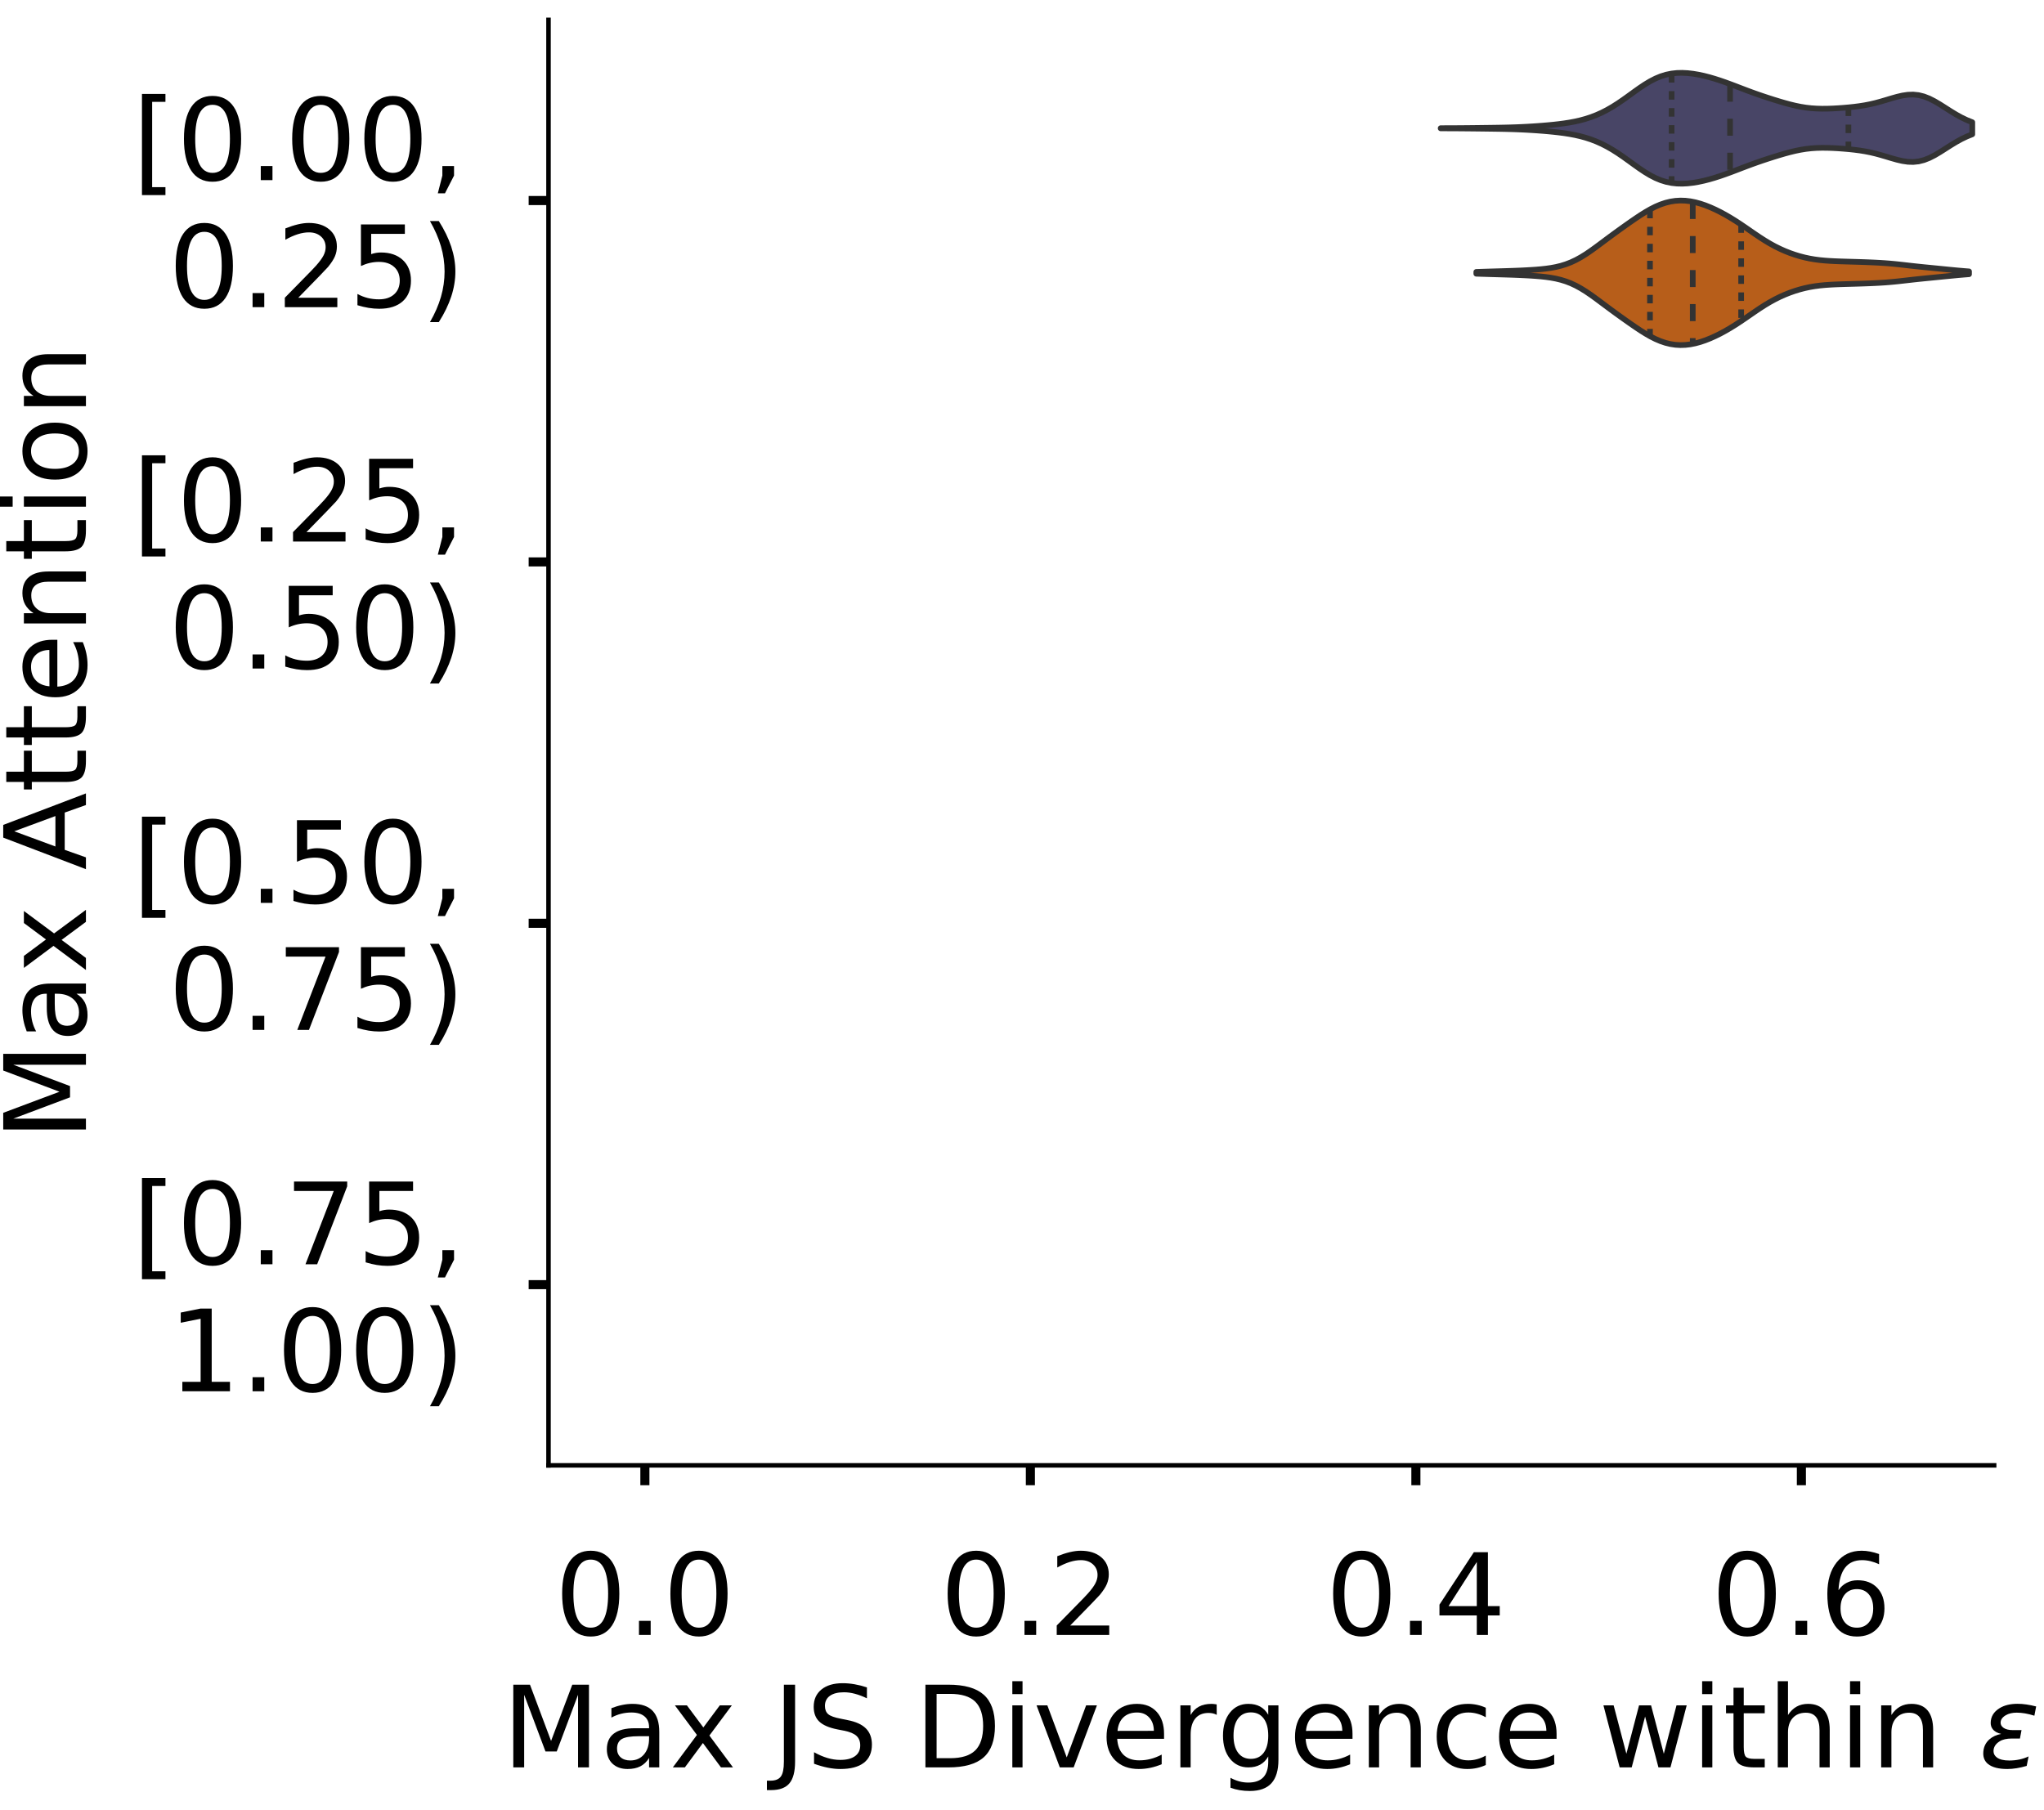 <?xml version="1.0" encoding="utf-8" standalone="no"?>
<!DOCTYPE svg PUBLIC "-//W3C//DTD SVG 1.1//EN"
  "http://www.w3.org/Graphics/SVG/1.1/DTD/svg11.dtd">
<!-- Created with matplotlib (https://matplotlib.org/) -->
<svg height="319.062pt" version="1.1" viewBox="0 0 360.352 319.062" width="360.352pt" xmlns="http://www.w3.org/2000/svg" xmlns:xlink="http://www.w3.org/1999/xlink">
 <defs>
  <style type="text/css">
*{stroke-linecap:butt;stroke-linejoin:round;}
  </style>
 </defs>
 <g id="figure_1">
  <g id="patch_1">
   <path d="M 0 319.062 
L 360.352 319.062 
L 360.352 0 
L 0 0 
z
" style="fill:#ffffff;"/>
  </g>
  <g id="axes_1">
   <g id="patch_2">
    <path d="M -269.522 258.362 
L -14.66 258.362 
L -14.66 3.5 
L -269.522 3.5 
z
" style="fill:#ffffff;"/>
   </g>
   <g id="patch_3">
    <path clip-path="url(#pbbe03e4d69)" d="M -257.937 258.362 
L -252.145 258.362 
L -252.145 258.362 
L -257.937 258.362 
z
" style="fill:#43406b;opacity:0.6;stroke:#000000;stroke-linejoin:miter;stroke-width:0.5;"/>
   </g>
   <g id="patch_4">
    <path clip-path="url(#pbbe03e4d69)" d="M -252.145 258.362 
L -246.352 258.362 
L -246.352 258.362 
L -252.145 258.362 
z
" style="fill:#43406b;opacity:0.6;stroke:#000000;stroke-linejoin:miter;stroke-width:0.5;"/>
   </g>
   <g id="patch_5">
    <path clip-path="url(#pbbe03e4d69)" d="M -246.352 258.362 
L -240.56 258.362 
L -240.56 258.362 
L -246.352 258.362 
z
" style="fill:#43406b;opacity:0.6;stroke:#000000;stroke-linejoin:miter;stroke-width:0.5;"/>
   </g>
   <g id="patch_6">
    <path clip-path="url(#pbbe03e4d69)" d="M -240.56 258.362 
L -234.768 258.362 
L -234.768 258.362 
L -240.56 258.362 
z
" style="fill:#43406b;opacity:0.6;stroke:#000000;stroke-linejoin:miter;stroke-width:0.5;"/>
   </g>
   <g id="patch_7">
    <path clip-path="url(#pbbe03e4d69)" d="M -234.768 258.362 
L -228.975 258.362 
L -228.975 258.362 
L -234.768 258.362 
z
" style="fill:#43406b;opacity:0.6;stroke:#000000;stroke-linejoin:miter;stroke-width:0.5;"/>
   </g>
   <g id="patch_8">
    <path clip-path="url(#pbbe03e4d69)" d="M -228.975 258.362 
L -223.183 258.362 
L -223.183 258.362 
L -228.975 258.362 
z
" style="fill:#43406b;opacity:0.6;stroke:#000000;stroke-linejoin:miter;stroke-width:0.5;"/>
   </g>
   <g id="patch_9">
    <path clip-path="url(#pbbe03e4d69)" d="M -223.183 258.362 
L -217.391 258.362 
L -217.391 258.362 
L -223.183 258.362 
z
" style="fill:#43406b;opacity:0.6;stroke:#000000;stroke-linejoin:miter;stroke-width:0.5;"/>
   </g>
   <g id="patch_10">
    <path clip-path="url(#pbbe03e4d69)" d="M -217.391 258.362 
L -211.599 258.362 
L -211.599 258.362 
L -217.391 258.362 
z
" style="fill:#43406b;opacity:0.6;stroke:#000000;stroke-linejoin:miter;stroke-width:0.5;"/>
   </g>
   <g id="patch_11">
    <path clip-path="url(#pbbe03e4d69)" d="M -211.599 258.362 
L -205.806 258.362 
L -205.806 258.362 
L -211.599 258.362 
z
" style="fill:#43406b;opacity:0.6;stroke:#000000;stroke-linejoin:miter;stroke-width:0.5;"/>
   </g>
   <g id="patch_12">
    <path clip-path="url(#pbbe03e4d69)" d="M -205.806 258.362 
L -200.014 258.362 
L -200.014 258.362 
L -205.806 258.362 
z
" style="fill:#43406b;opacity:0.6;stroke:#000000;stroke-linejoin:miter;stroke-width:0.5;"/>
   </g>
   <g id="patch_13">
    <path clip-path="url(#pbbe03e4d69)" d="M -200.014 258.362 
L -194.222 258.362 
L -194.222 258.362 
L -200.014 258.362 
z
" style="fill:#43406b;opacity:0.6;stroke:#000000;stroke-linejoin:miter;stroke-width:0.5;"/>
   </g>
   <g id="patch_14">
    <path clip-path="url(#pbbe03e4d69)" d="M -194.222 258.362 
L -188.429 258.362 
L -188.429 258.362 
L -194.222 258.362 
z
" style="fill:#43406b;opacity:0.6;stroke:#000000;stroke-linejoin:miter;stroke-width:0.5;"/>
   </g>
   <g id="patch_15">
    <path clip-path="url(#pbbe03e4d69)" d="M -188.429 258.362 
L -182.637 258.362 
L -182.637 258.362 
L -188.429 258.362 
z
" style="fill:#43406b;opacity:0.6;stroke:#000000;stroke-linejoin:miter;stroke-width:0.5;"/>
   </g>
   <g id="patch_16">
    <path clip-path="url(#pbbe03e4d69)" d="M -182.637 258.362 
L -176.845 258.362 
L -176.845 258.362 
L -182.637 258.362 
z
" style="fill:#43406b;opacity:0.6;stroke:#000000;stroke-linejoin:miter;stroke-width:0.5;"/>
   </g>
   <g id="patch_17">
    <path clip-path="url(#pbbe03e4d69)" d="M -176.845 258.362 
L -171.052 258.362 
L -171.052 258.362 
L -176.845 258.362 
z
" style="fill:#43406b;opacity:0.6;stroke:#000000;stroke-linejoin:miter;stroke-width:0.5;"/>
   </g>
   <g id="patch_18">
    <path clip-path="url(#pbbe03e4d69)" d="M -171.052 258.362 
L -165.26 258.362 
L -165.26 258.362 
L -171.052 258.362 
z
" style="fill:#43406b;opacity:0.6;stroke:#000000;stroke-linejoin:miter;stroke-width:0.5;"/>
   </g>
   <g id="patch_19">
    <path clip-path="url(#pbbe03e4d69)" d="M -165.26 258.362 
L -159.468 258.362 
L -159.468 258.362 
L -165.26 258.362 
z
" style="fill:#43406b;opacity:0.6;stroke:#000000;stroke-linejoin:miter;stroke-width:0.5;"/>
   </g>
   <g id="patch_20">
    <path clip-path="url(#pbbe03e4d69)" d="M -159.468 258.362 
L -153.675 258.362 
L -153.675 258.362 
L -159.468 258.362 
z
" style="fill:#43406b;opacity:0.6;stroke:#000000;stroke-linejoin:miter;stroke-width:0.5;"/>
   </g>
   <g id="patch_21">
    <path clip-path="url(#pbbe03e4d69)" d="M -153.675 258.362 
L -147.883 258.362 
L -147.883 258.362 
L -153.675 258.362 
z
" style="fill:#43406b;opacity:0.6;stroke:#000000;stroke-linejoin:miter;stroke-width:0.5;"/>
   </g>
   <g id="patch_22">
    <path clip-path="url(#pbbe03e4d69)" d="M -147.883 258.362 
L -142.091 258.362 
L -142.091 258.362 
L -147.883 258.362 
z
" style="fill:#43406b;opacity:0.6;stroke:#000000;stroke-linejoin:miter;stroke-width:0.5;"/>
   </g>
   <g id="patch_23">
    <path clip-path="url(#pbbe03e4d69)" d="M -142.091 258.362 
L -136.299 258.362 
L -136.299 258.362 
L -142.091 258.362 
z
" style="fill:#43406b;opacity:0.6;stroke:#000000;stroke-linejoin:miter;stroke-width:0.5;"/>
   </g>
   <g id="patch_24">
    <path clip-path="url(#pbbe03e4d69)" d="M -136.299 258.362 
L -130.506 258.362 
L -130.506 258.362 
L -136.299 258.362 
z
" style="fill:#43406b;opacity:0.6;stroke:#000000;stroke-linejoin:miter;stroke-width:0.5;"/>
   </g>
   <g id="patch_25">
    <path clip-path="url(#pbbe03e4d69)" d="M -130.506 258.362 
L -124.714 258.362 
L -124.714 258.362 
L -130.506 258.362 
z
" style="fill:#43406b;opacity:0.6;stroke:#000000;stroke-linejoin:miter;stroke-width:0.5;"/>
   </g>
   <g id="patch_26">
    <path clip-path="url(#pbbe03e4d69)" d="M -124.714 258.362 
L -118.922 258.362 
L -118.922 258.048 
L -124.714 258.048 
z
" style="fill:#43406b;opacity:0.6;stroke:#000000;stroke-linejoin:miter;stroke-width:0.5;"/>
   </g>
   <g id="patch_27">
    <path clip-path="url(#pbbe03e4d69)" d="M -118.922 258.362 
L -113.129 258.362 
L -113.129 257.422 
L -118.922 257.422 
z
" style="fill:#43406b;opacity:0.6;stroke:#000000;stroke-linejoin:miter;stroke-width:0.5;"/>
   </g>
   <g id="patch_28">
    <path clip-path="url(#pbbe03e4d69)" d="M -113.129 258.362 
L -107.337 258.362 
L -107.337 256.795 
L -113.129 256.795 
z
" style="fill:#43406b;opacity:0.6;stroke:#000000;stroke-linejoin:miter;stroke-width:0.5;"/>
   </g>
   <g id="patch_29">
    <path clip-path="url(#pbbe03e4d69)" d="M -107.337 258.362 
L -101.545 258.362 
L -101.545 251.154 
L -107.337 251.154 
z
" style="fill:#43406b;opacity:0.6;stroke:#000000;stroke-linejoin:miter;stroke-width:0.5;"/>
   </g>
   <g id="patch_30">
    <path clip-path="url(#pbbe03e4d69)" d="M -101.545 258.362 
L -95.752 258.362 
L -95.752 241.754 
L -101.545 241.754 
z
" style="fill:#43406b;opacity:0.6;stroke:#000000;stroke-linejoin:miter;stroke-width:0.5;"/>
   </g>
   <g id="patch_31">
    <path clip-path="url(#pbbe03e4d69)" d="M -95.752 258.362 
L -89.96 258.362 
L -89.96 208.224 
L -95.752 208.224 
z
" style="fill:#43406b;opacity:0.6;stroke:#000000;stroke-linejoin:miter;stroke-width:0.5;"/>
   </g>
   <g id="patch_32">
    <path clip-path="url(#pbbe03e4d69)" d="M -89.96 258.362 
L -84.168 258.362 
L -84.168 128.631 
L -89.96 128.631 
z
" style="fill:#43406b;opacity:0.6;stroke:#000000;stroke-linejoin:miter;stroke-width:0.5;"/>
   </g>
   <g id="patch_33">
    <path clip-path="url(#pbbe03e4d69)" d="M -84.168 258.362 
L -78.375 258.362 
L -78.375 64.392 
L -84.168 64.392 
z
" style="fill:#43406b;opacity:0.6;stroke:#000000;stroke-linejoin:miter;stroke-width:0.5;"/>
   </g>
   <g id="patch_34">
    <path clip-path="url(#pbbe03e4d69)" d="M -78.375 258.362 
L -72.583 258.362 
L -72.583 91.968 
L -78.375 91.968 
z
" style="fill:#43406b;opacity:0.6;stroke:#000000;stroke-linejoin:miter;stroke-width:0.5;"/>
   </g>
   <g id="patch_35">
    <path clip-path="url(#pbbe03e4d69)" d="M -72.583 258.362 
L -66.791 258.362 
L -66.791 132.078 
L -72.583 132.078 
z
" style="fill:#43406b;opacity:0.6;stroke:#000000;stroke-linejoin:miter;stroke-width:0.5;"/>
   </g>
   <g id="patch_36">
    <path clip-path="url(#pbbe03e4d69)" d="M -66.791 258.362 
L -60.998 258.362 
L -60.998 167.801 
L -66.791 167.801 
z
" style="fill:#43406b;opacity:0.6;stroke:#000000;stroke-linejoin:miter;stroke-width:0.5;"/>
   </g>
   <g id="patch_37">
    <path clip-path="url(#pbbe03e4d69)" d="M -60.998 258.362 
L -55.206 258.362 
L -55.206 197.57 
L -60.998 197.57 
z
" style="fill:#43406b;opacity:0.6;stroke:#000000;stroke-linejoin:miter;stroke-width:0.5;"/>
   </g>
   <g id="patch_38">
    <path clip-path="url(#pbbe03e4d69)" d="M -55.206 258.362 
L -49.414 258.362 
L -49.414 191.929 
L -55.206 191.929 
z
" style="fill:#43406b;opacity:0.6;stroke:#000000;stroke-linejoin:miter;stroke-width:0.5;"/>
   </g>
   <g id="patch_39">
    <path clip-path="url(#pbbe03e4d69)" d="M -49.414 258.362 
L -43.622 258.362 
L -43.622 181.902 
L -49.414 181.902 
z
" style="fill:#43406b;opacity:0.6;stroke:#000000;stroke-linejoin:miter;stroke-width:0.5;"/>
   </g>
   <g id="patch_40">
    <path clip-path="url(#pbbe03e4d69)" d="M -43.622 258.362 
L -37.829 258.362 
L -37.829 138.658 
L -43.622 138.658 
z
" style="fill:#43406b;opacity:0.6;stroke:#000000;stroke-linejoin:miter;stroke-width:0.5;"/>
   </g>
   <g id="patch_41">
    <path clip-path="url(#pbbe03e4d69)" d="M -37.829 258.362 
L -32.037 258.362 
L -32.037 187.229 
L -37.829 187.229 
z
" style="fill:#43406b;opacity:0.6;stroke:#000000;stroke-linejoin:miter;stroke-width:0.5;"/>
   </g>
   <g id="patch_42">
    <path clip-path="url(#pbbe03e4d69)" d="M -32.037 258.362 
L -26.245 258.362 
L -26.245 252.094 
L -32.037 252.094 
z
" style="fill:#43406b;opacity:0.6;stroke:#000000;stroke-linejoin:miter;stroke-width:0.5;"/>
   </g>
   <g id="patch_43">
    <path clip-path="url(#pbbe03e4d69)" d="M -257.937 258.362 
L -252.145 258.362 
L -252.145 258.362 
L -257.937 258.362 
z
" style="fill:#d15a00;opacity:0.6;stroke:#000000;stroke-linejoin:miter;stroke-width:0.5;"/>
   </g>
   <g id="patch_44">
    <path clip-path="url(#pbbe03e4d69)" d="M -252.145 258.362 
L -246.352 258.362 
L -246.352 258.362 
L -252.145 258.362 
z
" style="fill:#d15a00;opacity:0.6;stroke:#000000;stroke-linejoin:miter;stroke-width:0.5;"/>
   </g>
   <g id="patch_45">
    <path clip-path="url(#pbbe03e4d69)" d="M -246.352 258.362 
L -240.56 258.362 
L -240.56 258.362 
L -246.352 258.362 
z
" style="fill:#d15a00;opacity:0.6;stroke:#000000;stroke-linejoin:miter;stroke-width:0.5;"/>
   </g>
   <g id="patch_46">
    <path clip-path="url(#pbbe03e4d69)" d="M -240.56 258.362 
L -234.768 258.362 
L -234.768 258.362 
L -240.56 258.362 
z
" style="fill:#d15a00;opacity:0.6;stroke:#000000;stroke-linejoin:miter;stroke-width:0.5;"/>
   </g>
   <g id="patch_47">
    <path clip-path="url(#pbbe03e4d69)" d="M -234.768 258.362 
L -228.975 258.362 
L -228.975 258.362 
L -234.768 258.362 
z
" style="fill:#d15a00;opacity:0.6;stroke:#000000;stroke-linejoin:miter;stroke-width:0.5;"/>
   </g>
   <g id="patch_48">
    <path clip-path="url(#pbbe03e4d69)" d="M -228.975 258.362 
L -223.183 258.362 
L -223.183 258.362 
L -228.975 258.362 
z
" style="fill:#d15a00;opacity:0.6;stroke:#000000;stroke-linejoin:miter;stroke-width:0.5;"/>
   </g>
   <g id="patch_49">
    <path clip-path="url(#pbbe03e4d69)" d="M -223.183 258.362 
L -217.391 258.362 
L -217.391 258.362 
L -223.183 258.362 
z
" style="fill:#d15a00;opacity:0.6;stroke:#000000;stroke-linejoin:miter;stroke-width:0.5;"/>
   </g>
   <g id="patch_50">
    <path clip-path="url(#pbbe03e4d69)" d="M -217.391 258.362 
L -211.599 258.362 
L -211.599 258.362 
L -217.391 258.362 
z
" style="fill:#d15a00;opacity:0.6;stroke:#000000;stroke-linejoin:miter;stroke-width:0.5;"/>
   </g>
   <g id="patch_51">
    <path clip-path="url(#pbbe03e4d69)" d="M -211.599 258.362 
L -205.806 258.362 
L -205.806 258.362 
L -211.599 258.362 
z
" style="fill:#d15a00;opacity:0.6;stroke:#000000;stroke-linejoin:miter;stroke-width:0.5;"/>
   </g>
   <g id="patch_52">
    <path clip-path="url(#pbbe03e4d69)" d="M -205.806 258.362 
L -200.014 258.362 
L -200.014 258.362 
L -205.806 258.362 
z
" style="fill:#d15a00;opacity:0.6;stroke:#000000;stroke-linejoin:miter;stroke-width:0.5;"/>
   </g>
   <g id="patch_53">
    <path clip-path="url(#pbbe03e4d69)" d="M -200.014 258.362 
L -194.222 258.362 
L -194.222 258.362 
L -200.014 258.362 
z
" style="fill:#d15a00;opacity:0.6;stroke:#000000;stroke-linejoin:miter;stroke-width:0.5;"/>
   </g>
   <g id="patch_54">
    <path clip-path="url(#pbbe03e4d69)" d="M -194.222 258.362 
L -188.429 258.362 
L -188.429 258.362 
L -194.222 258.362 
z
" style="fill:#d15a00;opacity:0.6;stroke:#000000;stroke-linejoin:miter;stroke-width:0.5;"/>
   </g>
   <g id="patch_55">
    <path clip-path="url(#pbbe03e4d69)" d="M -188.429 258.362 
L -182.637 258.362 
L -182.637 258.362 
L -188.429 258.362 
z
" style="fill:#d15a00;opacity:0.6;stroke:#000000;stroke-linejoin:miter;stroke-width:0.5;"/>
   </g>
   <g id="patch_56">
    <path clip-path="url(#pbbe03e4d69)" d="M -182.637 258.362 
L -176.845 258.362 
L -176.845 258.362 
L -182.637 258.362 
z
" style="fill:#d15a00;opacity:0.6;stroke:#000000;stroke-linejoin:miter;stroke-width:0.5;"/>
   </g>
   <g id="patch_57">
    <path clip-path="url(#pbbe03e4d69)" d="M -176.845 258.362 
L -171.052 258.362 
L -171.052 258.362 
L -176.845 258.362 
z
" style="fill:#d15a00;opacity:0.6;stroke:#000000;stroke-linejoin:miter;stroke-width:0.5;"/>
   </g>
   <g id="patch_58">
    <path clip-path="url(#pbbe03e4d69)" d="M -171.052 258.362 
L -165.26 258.362 
L -165.26 258.362 
L -171.052 258.362 
z
" style="fill:#d15a00;opacity:0.6;stroke:#000000;stroke-linejoin:miter;stroke-width:0.5;"/>
   </g>
   <g id="patch_59">
    <path clip-path="url(#pbbe03e4d69)" d="M -165.26 258.362 
L -159.468 258.362 
L -159.468 258.362 
L -165.26 258.362 
z
" style="fill:#d15a00;opacity:0.6;stroke:#000000;stroke-linejoin:miter;stroke-width:0.5;"/>
   </g>
   <g id="patch_60">
    <path clip-path="url(#pbbe03e4d69)" d="M -159.468 258.362 
L -153.675 258.362 
L -153.675 258.362 
L -159.468 258.362 
z
" style="fill:#d15a00;opacity:0.6;stroke:#000000;stroke-linejoin:miter;stroke-width:0.5;"/>
   </g>
   <g id="patch_61">
    <path clip-path="url(#pbbe03e4d69)" d="M -153.675 258.362 
L -147.883 258.362 
L -147.883 258.362 
L -153.675 258.362 
z
" style="fill:#d15a00;opacity:0.6;stroke:#000000;stroke-linejoin:miter;stroke-width:0.5;"/>
   </g>
   <g id="patch_62">
    <path clip-path="url(#pbbe03e4d69)" d="M -147.883 258.362 
L -142.091 258.362 
L -142.091 258.362 
L -147.883 258.362 
z
" style="fill:#d15a00;opacity:0.6;stroke:#000000;stroke-linejoin:miter;stroke-width:0.5;"/>
   </g>
   <g id="patch_63">
    <path clip-path="url(#pbbe03e4d69)" d="M -142.091 258.362 
L -136.299 258.362 
L -136.299 258.362 
L -142.091 258.362 
z
" style="fill:#d15a00;opacity:0.6;stroke:#000000;stroke-linejoin:miter;stroke-width:0.5;"/>
   </g>
   <g id="patch_64">
    <path clip-path="url(#pbbe03e4d69)" d="M -136.299 258.362 
L -130.506 258.362 
L -130.506 258.362 
L -136.299 258.362 
z
" style="fill:#d15a00;opacity:0.6;stroke:#000000;stroke-linejoin:miter;stroke-width:0.5;"/>
   </g>
   <g id="patch_65">
    <path clip-path="url(#pbbe03e4d69)" d="M -130.506 258.362 
L -124.714 258.362 
L -124.714 258.362 
L -130.506 258.362 
z
" style="fill:#d15a00;opacity:0.6;stroke:#000000;stroke-linejoin:miter;stroke-width:0.5;"/>
   </g>
   <g id="patch_66">
    <path clip-path="url(#pbbe03e4d69)" d="M -124.714 258.362 
L -118.922 258.362 
L -118.922 258.362 
L -124.714 258.362 
z
" style="fill:#d15a00;opacity:0.6;stroke:#000000;stroke-linejoin:miter;stroke-width:0.5;"/>
   </g>
   <g id="patch_67">
    <path clip-path="url(#pbbe03e4d69)" d="M -118.922 258.362 
L -113.129 258.362 
L -113.129 256.42 
L -118.922 256.42 
z
" style="fill:#d15a00;opacity:0.6;stroke:#000000;stroke-linejoin:miter;stroke-width:0.5;"/>
   </g>
   <g id="patch_68">
    <path clip-path="url(#pbbe03e4d69)" d="M -113.129 258.362 
L -107.337 258.362 
L -107.337 252.536 
L -113.129 252.536 
z
" style="fill:#d15a00;opacity:0.6;stroke:#000000;stroke-linejoin:miter;stroke-width:0.5;"/>
   </g>
   <g id="patch_69">
    <path clip-path="url(#pbbe03e4d69)" d="M -107.337 258.362 
L -101.545 258.362 
L -101.545 248.653 
L -107.337 248.653 
z
" style="fill:#d15a00;opacity:0.6;stroke:#000000;stroke-linejoin:miter;stroke-width:0.5;"/>
   </g>
   <g id="patch_70">
    <path clip-path="url(#pbbe03e4d69)" d="M -101.545 258.362 
L -95.752 258.362 
L -95.752 230.206 
L -101.545 230.206 
z
" style="fill:#d15a00;opacity:0.6;stroke:#000000;stroke-linejoin:miter;stroke-width:0.5;"/>
   </g>
   <g id="patch_71">
    <path clip-path="url(#pbbe03e4d69)" d="M -95.752 258.362 
L -89.96 258.362 
L -89.96 151.562 
L -95.752 151.562 
z
" style="fill:#d15a00;opacity:0.6;stroke:#000000;stroke-linejoin:miter;stroke-width:0.5;"/>
   </g>
   <g id="patch_72">
    <path clip-path="url(#pbbe03e4d69)" d="M -89.96 258.362 
L -84.168 258.362 
L -84.168 70.978 
L -89.96 70.978 
z
" style="fill:#d15a00;opacity:0.6;stroke:#000000;stroke-linejoin:miter;stroke-width:0.5;"/>
   </g>
   <g id="patch_73">
    <path clip-path="url(#pbbe03e4d69)" d="M -84.168 258.362 
L -78.375 258.362 
L -78.375 15.636 
L -84.168 15.636 
z
" style="fill:#d15a00;opacity:0.6;stroke:#000000;stroke-linejoin:miter;stroke-width:0.5;"/>
   </g>
   <g id="patch_74">
    <path clip-path="url(#pbbe03e4d69)" d="M -78.375 258.362 
L -72.583 258.362 
L -72.583 44.763 
L -78.375 44.763 
z
" style="fill:#d15a00;opacity:0.6;stroke:#000000;stroke-linejoin:miter;stroke-width:0.5;"/>
   </g>
   <g id="patch_75">
    <path clip-path="url(#pbbe03e4d69)" d="M -72.583 258.362 
L -66.791 258.362 
L -66.791 97.192 
L -72.583 97.192 
z
" style="fill:#d15a00;opacity:0.6;stroke:#000000;stroke-linejoin:miter;stroke-width:0.5;"/>
   </g>
   <g id="patch_76">
    <path clip-path="url(#pbbe03e4d69)" d="M -66.791 258.362 
L -60.998 258.362 
L -60.998 177.777 
L -66.791 177.777 
z
" style="fill:#d15a00;opacity:0.6;stroke:#000000;stroke-linejoin:miter;stroke-width:0.5;"/>
   </g>
   <g id="patch_77">
    <path clip-path="url(#pbbe03e4d69)" d="M -60.998 258.362 
L -55.206 258.362 
L -55.206 216.613 
L -60.998 216.613 
z
" style="fill:#d15a00;opacity:0.6;stroke:#000000;stroke-linejoin:miter;stroke-width:0.5;"/>
   </g>
   <g id="patch_78">
    <path clip-path="url(#pbbe03e4d69)" d="M -55.206 258.362 
L -49.414 258.362 
L -49.414 224.38 
L -55.206 224.38 
z
" style="fill:#d15a00;opacity:0.6;stroke:#000000;stroke-linejoin:miter;stroke-width:0.5;"/>
   </g>
   <g id="patch_79">
    <path clip-path="url(#pbbe03e4d69)" d="M -49.414 258.362 
L -43.622 258.362 
L -43.622 223.409 
L -49.414 223.409 
z
" style="fill:#d15a00;opacity:0.6;stroke:#000000;stroke-linejoin:miter;stroke-width:0.5;"/>
   </g>
   <g id="patch_80">
    <path clip-path="url(#pbbe03e4d69)" d="M -43.622 258.362 
L -37.829 258.362 
L -37.829 237.973 
L -43.622 237.973 
z
" style="fill:#d15a00;opacity:0.6;stroke:#000000;stroke-linejoin:miter;stroke-width:0.5;"/>
   </g>
   <g id="patch_81">
    <path clip-path="url(#pbbe03e4d69)" d="M -37.829 258.362 
L -32.037 258.362 
L -32.037 244.769 
L -37.829 244.769 
z
" style="fill:#d15a00;opacity:0.6;stroke:#000000;stroke-linejoin:miter;stroke-width:0.5;"/>
   </g>
   <g id="patch_82">
    <path clip-path="url(#pbbe03e4d69)" d="M -32.037 258.362 
L -26.245 258.362 
L -26.245 256.42 
L -32.037 256.42 
z
" style="fill:#d15a00;opacity:0.6;stroke:#000000;stroke-linejoin:miter;stroke-width:0.5;"/>
   </g>
   <g id="matplotlib.axis_1">
    <g id="xtick_1">
     <g id="line2d_1">
      <defs>
       <path d="M 0 0 
L 0 3.5 
" id="m4ace9653c9" style="stroke:#000000;stroke-width:1.6;"/>
      </defs>
      <g/>
     </g>
     <g id="text_1">
      <!-- 0.0 -->
      <defs>
       <path d="M 31.781 66.406 
Q 24.172 66.406 20.328 58.906 
Q 16.5 51.422 16.5 36.375 
Q 16.5 21.391 20.328 13.891 
Q 24.172 6.391 31.781 6.391 
Q 39.453 6.391 43.281 13.891 
Q 47.125 21.391 47.125 36.375 
Q 47.125 51.422 43.281 58.906 
Q 39.453 66.406 31.781 66.406 
z
M 31.781 74.219 
Q 44.047 74.219 50.516 64.516 
Q 56.984 54.828 56.984 36.375 
Q 56.984 17.969 50.516 8.266 
Q 44.047 -1.422 31.781 -1.422 
Q 19.531 -1.422 13.062 8.266 
Q 6.594 17.969 6.594 36.375 
Q 6.594 54.828 13.062 64.516 
Q 19.531 74.219 31.781 74.219 
z
" id="DejaVuSans-48"/>
       <path d="M 10.688 12.406 
L 21 12.406 
L 21 0 
L 10.688 0 
z
" id="DejaVuSans-46"/>
      </defs>
      <g transform="translate(-273.84 288.259)scale(0.2 -0.2)">
       <use xlink:href="#DejaVuSans-48"/>
       <use x="63.623" xlink:href="#DejaVuSans-46"/>
       <use x="95.41" xlink:href="#DejaVuSans-48"/>
      </g>
     </g>
    </g>
    <g id="xtick_2">
     <g id="line2d_2">
      <g/>
     </g>
     <g id="text_2">
      <!-- 0.2 -->
      <defs>
       <path d="M 19.188 8.297 
L 53.609 8.297 
L 53.609 0 
L 7.328 0 
L 7.328 8.297 
Q 12.938 14.109 22.625 23.891 
Q 32.328 33.688 34.812 36.531 
Q 39.547 41.844 41.422 45.531 
Q 43.312 49.219 43.312 52.781 
Q 43.312 58.594 39.234 62.25 
Q 35.156 65.922 28.609 65.922 
Q 23.969 65.922 18.812 64.312 
Q 13.672 62.703 7.812 59.422 
L 7.812 69.391 
Q 13.766 71.781 18.938 73 
Q 24.125 74.219 28.422 74.219 
Q 39.75 74.219 46.484 68.547 
Q 53.219 62.891 53.219 53.422 
Q 53.219 48.922 51.531 44.891 
Q 49.859 40.875 45.406 35.406 
Q 44.188 33.984 37.641 27.219 
Q 31.109 20.453 19.188 8.297 
z
" id="DejaVuSans-50"/>
      </defs>
      <g transform="translate(-207.642 288.259)scale(0.2 -0.2)">
       <use xlink:href="#DejaVuSans-48"/>
       <use x="63.623" xlink:href="#DejaVuSans-46"/>
       <use x="95.41" xlink:href="#DejaVuSans-50"/>
      </g>
     </g>
    </g>
    <g id="xtick_3">
     <g id="line2d_3">
      <g/>
     </g>
     <g id="text_3">
      <!-- 0.4 -->
      <defs>
       <path d="M 37.797 64.312 
L 12.891 25.391 
L 37.797 25.391 
z
M 35.203 72.906 
L 47.609 72.906 
L 47.609 25.391 
L 58.016 25.391 
L 58.016 17.188 
L 47.609 17.188 
L 47.609 0 
L 37.797 0 
L 37.797 17.188 
L 4.891 17.188 
L 4.891 26.703 
z
" id="DejaVuSans-52"/>
      </defs>
      <g transform="translate(-141.444 288.259)scale(0.2 -0.2)">
       <use xlink:href="#DejaVuSans-48"/>
       <use x="63.623" xlink:href="#DejaVuSans-46"/>
       <use x="95.41" xlink:href="#DejaVuSans-52"/>
      </g>
     </g>
    </g>
    <g id="xtick_4">
     <g id="line2d_4">
      <g/>
     </g>
     <g id="text_4">
      <!-- 0.6 -->
      <defs>
       <path d="M 33.016 40.375 
Q 26.375 40.375 22.484 35.828 
Q 18.609 31.297 18.609 23.391 
Q 18.609 15.531 22.484 10.953 
Q 26.375 6.391 33.016 6.391 
Q 39.656 6.391 43.531 10.953 
Q 47.406 15.531 47.406 23.391 
Q 47.406 31.297 43.531 35.828 
Q 39.656 40.375 33.016 40.375 
z
M 52.594 71.297 
L 52.594 62.312 
Q 48.875 64.062 45.094 64.984 
Q 41.312 65.922 37.594 65.922 
Q 27.828 65.922 22.672 59.328 
Q 17.531 52.734 16.797 39.406 
Q 19.672 43.656 24.016 45.922 
Q 28.375 48.188 33.594 48.188 
Q 44.578 48.188 50.953 41.516 
Q 57.328 34.859 57.328 23.391 
Q 57.328 12.156 50.688 5.359 
Q 44.047 -1.422 33.016 -1.422 
Q 20.359 -1.422 13.672 8.266 
Q 6.984 17.969 6.984 36.375 
Q 6.984 53.656 15.188 63.938 
Q 23.391 74.219 37.203 74.219 
Q 40.922 74.219 44.703 73.484 
Q 48.484 72.75 52.594 71.297 
z
" id="DejaVuSans-54"/>
      </defs>
      <g transform="translate(-75.247 288.259)scale(0.2 -0.2)">
       <use xlink:href="#DejaVuSans-48"/>
       <use x="63.623" xlink:href="#DejaVuSans-46"/>
       <use x="95.41" xlink:href="#DejaVuSans-54"/>
      </g>
     </g>
    </g>
    <g id="text_5">
     <!--   -->
     <defs>
      <path id="DejaVuSans-32"/>
     </defs>
     <g transform="translate(-145.269 311.615)scale(0.2 -0.2)">
      <use xlink:href="#DejaVuSans-32"/>
     </g>
    </g>
   </g>
   <g id="matplotlib.axis_2">
    <g id="ytick_1">
     <g id="line2d_5">
      <defs>
       <path d="M 0 0 
L -3.5 0 
" id="m1a9f96e314" style="stroke:#000000;stroke-width:1.6;"/>
      </defs>
      <g/>
     </g>
     <g id="text_6">
      <!-- 0.00 -->
      <g transform="translate(-328.753 265.96)scale(0.2 -0.2)">
       <use xlink:href="#DejaVuSans-48"/>
       <use x="63.623" xlink:href="#DejaVuSans-46"/>
       <use x="95.41" xlink:href="#DejaVuSans-48"/>
       <use x="159.033" xlink:href="#DejaVuSans-48"/>
      </g>
     </g>
    </g>
    <g id="ytick_2">
     <g id="line2d_6">
      <g/>
     </g>
     <g id="text_7">
      <!-- 0.05 -->
      <defs>
       <path d="M 10.797 72.906 
L 49.516 72.906 
L 49.516 64.594 
L 19.828 64.594 
L 19.828 46.734 
Q 21.969 47.469 24.109 47.828 
Q 26.266 48.188 28.422 48.188 
Q 40.625 48.188 47.75 41.5 
Q 54.891 34.812 54.891 23.391 
Q 54.891 11.625 47.562 5.094 
Q 40.234 -1.422 26.906 -1.422 
Q 22.312 -1.422 17.547 -0.641 
Q 12.797 0.141 7.719 1.703 
L 7.719 11.625 
Q 12.109 9.234 16.797 8.062 
Q 21.484 6.891 26.703 6.891 
Q 35.156 6.891 40.078 11.328 
Q 45.016 15.766 45.016 23.391 
Q 45.016 31 40.078 35.438 
Q 35.156 39.891 26.703 39.891 
Q 22.75 39.891 18.812 39.016 
Q 14.891 38.141 10.797 36.281 
z
" id="DejaVuSans-53"/>
      </defs>
      <g transform="translate(-328.753 206.735)scale(0.2 -0.2)">
       <use xlink:href="#DejaVuSans-48"/>
       <use x="63.623" xlink:href="#DejaVuSans-46"/>
       <use x="95.41" xlink:href="#DejaVuSans-48"/>
       <use x="159.033" xlink:href="#DejaVuSans-53"/>
      </g>
     </g>
    </g>
    <g id="ytick_3">
     <g id="line2d_7">
      <g/>
     </g>
     <g id="text_8">
      <!-- 0.10 -->
      <defs>
       <path d="M 12.406 8.297 
L 28.516 8.297 
L 28.516 63.922 
L 10.984 60.406 
L 10.984 69.391 
L 28.422 72.906 
L 38.281 72.906 
L 38.281 8.297 
L 54.391 8.297 
L 54.391 0 
L 12.406 0 
z
" id="DejaVuSans-49"/>
      </defs>
      <g transform="translate(-328.753 147.51)scale(0.2 -0.2)">
       <use xlink:href="#DejaVuSans-48"/>
       <use x="63.623" xlink:href="#DejaVuSans-46"/>
       <use x="95.41" xlink:href="#DejaVuSans-49"/>
       <use x="159.033" xlink:href="#DejaVuSans-48"/>
      </g>
     </g>
    </g>
    <g id="ytick_4">
     <g id="line2d_8">
      <g/>
     </g>
     <g id="text_9">
      <!-- 0.15 -->
      <g transform="translate(-328.753 88.285)scale(0.2 -0.2)">
       <use xlink:href="#DejaVuSans-48"/>
       <use x="63.623" xlink:href="#DejaVuSans-46"/>
       <use x="95.41" xlink:href="#DejaVuSans-49"/>
       <use x="159.033" xlink:href="#DejaVuSans-53"/>
      </g>
     </g>
    </g>
    <g id="ytick_5">
     <g id="line2d_9">
      <g/>
     </g>
     <g id="text_10">
      <!-- 0.20 -->
      <g transform="translate(-328.753 29.06)scale(0.2 -0.2)">
       <use xlink:href="#DejaVuSans-48"/>
       <use x="63.623" xlink:href="#DejaVuSans-46"/>
       <use x="95.41" xlink:href="#DejaVuSans-50"/>
       <use x="159.033" xlink:href="#DejaVuSans-48"/>
      </g>
     </g>
    </g>
    <g id="text_11">
     <!--   -->
     <g transform="translate(-336.413 133.728)rotate(-90)scale(0.176 -0.176)">
      <use xlink:href="#DejaVuSans-32"/>
     </g>
    </g>
   </g>
   <g id="patch_83">
    <path style="fill:none;stroke:#000000;stroke-linecap:square;stroke-linejoin:miter;stroke-width:0.8;"/>
   </g>
   <g id="patch_84">
    <path style="fill:none;stroke:#000000;stroke-linecap:square;stroke-linejoin:miter;stroke-width:0.8;"/>
   </g>
  </g>
  <g id="axes_2">
   <g id="patch_85">
    <path d="M 96.7 258.362 
L 351.562 258.362 
L 351.562 3.5 
L 96.7 3.5 
z
" style="fill:#ffffff;"/>
   </g>
   <g id="PolyCollection_1">
    <defs>
     <path d="M 253.986 -296.431 
L 253.986 -296.463 
L 254.932 -296.466 
L 255.879 -296.469 
L 256.826 -296.474 
L 257.772 -296.481 
L 258.719 -296.49 
L 259.666 -296.499 
L 260.612 -296.51 
L 261.559 -296.522 
L 262.506 -296.534 
L 263.452 -296.547 
L 264.399 -296.562 
L 265.346 -296.581 
L 266.292 -296.605 
L 267.239 -296.635 
L 268.186 -296.674 
L 269.133 -296.721 
L 270.079 -296.776 
L 271.026 -296.839 
L 271.973 -296.91 
L 272.919 -296.991 
L 273.866 -297.083 
L 274.813 -297.189 
L 275.759 -297.313 
L 276.706 -297.46 
L 277.653 -297.637 
L 278.599 -297.851 
L 279.546 -298.109 
L 280.493 -298.418 
L 281.439 -298.782 
L 282.386 -299.207 
L 283.333 -299.692 
L 284.28 -300.238 
L 285.226 -300.839 
L 286.173 -301.486 
L 287.12 -302.163 
L 288.066 -302.85 
L 289.013 -303.524 
L 289.96 -304.158 
L 290.906 -304.728 
L 291.853 -305.216 
L 292.8 -305.609 
L 293.746 -305.901 
L 294.693 -306.095 
L 295.64 -306.198 
L 296.586 -306.22 
L 297.533 -306.171 
L 298.48 -306.062 
L 299.426 -305.903 
L 300.373 -305.7 
L 301.32 -305.459 
L 302.267 -305.185 
L 303.213 -304.882 
L 304.16 -304.555 
L 305.107 -304.209 
L 306.053 -303.851 
L 307 -303.488 
L 307.947 -303.128 
L 308.893 -302.777 
L 309.84 -302.439 
L 310.787 -302.114 
L 311.733 -301.801 
L 312.68 -301.499 
L 313.627 -301.208 
L 314.573 -300.93 
L 315.52 -300.671 
L 316.467 -300.44 
L 317.413 -300.245 
L 318.36 -300.092 
L 319.307 -299.984 
L 320.254 -299.92 
L 321.2 -299.894 
L 322.147 -299.901 
L 323.094 -299.933 
L 324.04 -299.985 
L 324.987 -300.053 
L 325.934 -300.135 
L 326.88 -300.235 
L 327.827 -300.357 
L 328.774 -300.508 
L 329.72 -300.693 
L 330.667 -300.916 
L 331.614 -301.172 
L 332.56 -301.451 
L 333.507 -301.736 
L 334.454 -302.002 
L 335.401 -302.22 
L 336.347 -302.359 
L 337.294 -302.39 
L 338.241 -302.292 
L 339.187 -302.055 
L 340.134 -301.686 
L 341.081 -301.204 
L 342.027 -300.644 
L 342.974 -300.042 
L 343.921 -299.438 
L 344.867 -298.864 
L 345.814 -298.343 
L 346.761 -297.89 
L 347.707 -297.511 
L 347.707 -295.383 
L 347.707 -295.383 
L 346.761 -295.004 
L 345.814 -294.551 
L 344.867 -294.03 
L 343.921 -293.456 
L 342.974 -292.852 
L 342.027 -292.251 
L 341.081 -291.69 
L 340.134 -291.208 
L 339.187 -290.839 
L 338.241 -290.602 
L 337.294 -290.504 
L 336.347 -290.535 
L 335.401 -290.674 
L 334.454 -290.892 
L 333.507 -291.159 
L 332.56 -291.443 
L 331.614 -291.722 
L 330.667 -291.978 
L 329.72 -292.201 
L 328.774 -292.386 
L 327.827 -292.537 
L 326.88 -292.659 
L 325.934 -292.759 
L 324.987 -292.841 
L 324.04 -292.909 
L 323.094 -292.961 
L 322.147 -292.993 
L 321.2 -293 
L 320.254 -292.975 
L 319.307 -292.91 
L 318.36 -292.802 
L 317.413 -292.649 
L 316.467 -292.454 
L 315.52 -292.223 
L 314.573 -291.965 
L 313.627 -291.686 
L 312.68 -291.395 
L 311.733 -291.093 
L 310.787 -290.78 
L 309.84 -290.455 
L 308.893 -290.117 
L 307.947 -289.766 
L 307 -289.406 
L 306.053 -289.043 
L 305.107 -288.685 
L 304.16 -288.339 
L 303.213 -288.012 
L 302.267 -287.709 
L 301.32 -287.435 
L 300.373 -287.194 
L 299.426 -286.991 
L 298.48 -286.832 
L 297.533 -286.723 
L 296.586 -286.675 
L 295.64 -286.696 
L 294.693 -286.799 
L 293.746 -286.993 
L 292.8 -287.285 
L 291.853 -287.678 
L 290.906 -288.166 
L 289.96 -288.736 
L 289.013 -289.37 
L 288.066 -290.044 
L 287.12 -290.731 
L 286.173 -291.408 
L 285.226 -292.055 
L 284.28 -292.656 
L 283.333 -293.202 
L 282.386 -293.688 
L 281.439 -294.112 
L 280.493 -294.476 
L 279.546 -294.785 
L 278.599 -295.043 
L 277.653 -295.257 
L 276.706 -295.434 
L 275.759 -295.581 
L 274.813 -295.705 
L 273.866 -295.811 
L 272.919 -295.903 
L 271.973 -295.984 
L 271.026 -296.055 
L 270.079 -296.119 
L 269.133 -296.174 
L 268.186 -296.22 
L 267.239 -296.259 
L 266.292 -296.29 
L 265.346 -296.314 
L 264.399 -296.332 
L 263.452 -296.347 
L 262.506 -296.36 
L 261.559 -296.372 
L 260.612 -296.384 
L 259.666 -296.395 
L 258.719 -296.404 
L 257.772 -296.413 
L 256.826 -296.42 
L 255.879 -296.425 
L 254.932 -296.428 
L 253.986 -296.431 
z
" id="m1c59738d53" style="stroke:#333333;"/>
    </defs>
    <g clip-path="url(#p71832f1710)">
     <use style="fill:#484566;stroke:#333333;" x="0" xlink:href="#m1c59738d53" y="319.062"/>
    </g>
   </g>
   <g id="PolyCollection_2">
    <defs>
     <path d="M 260.27 -270.799 
L 260.27 -271.123 
L 261.147 -271.151 
L 262.024 -271.179 
L 262.902 -271.205 
L 263.779 -271.23 
L 264.657 -271.255 
L 265.534 -271.281 
L 266.411 -271.309 
L 267.289 -271.341 
L 268.166 -271.377 
L 269.044 -271.42 
L 269.921 -271.47 
L 270.799 -271.53 
L 271.676 -271.605 
L 272.553 -271.701 
L 273.431 -271.825 
L 274.308 -271.989 
L 275.186 -272.201 
L 276.063 -272.473 
L 276.94 -272.811 
L 277.818 -273.221 
L 278.695 -273.701 
L 279.573 -274.244 
L 280.45 -274.84 
L 281.328 -275.472 
L 282.205 -276.123 
L 283.082 -276.779 
L 283.96 -277.431 
L 284.837 -278.073 
L 285.715 -278.706 
L 286.592 -279.331 
L 287.469 -279.948 
L 288.347 -280.552 
L 289.224 -281.136 
L 290.102 -281.686 
L 290.979 -282.189 
L 291.857 -282.633 
L 292.734 -283.007 
L 293.611 -283.304 
L 294.489 -283.519 
L 295.366 -283.653 
L 296.244 -283.704 
L 297.121 -283.676 
L 297.998 -283.573 
L 298.876 -283.399 
L 299.753 -283.161 
L 300.631 -282.865 
L 301.508 -282.518 
L 302.386 -282.125 
L 303.263 -281.69 
L 304.14 -281.218 
L 305.018 -280.709 
L 305.895 -280.167 
L 306.773 -279.596 
L 307.65 -279.002 
L 308.527 -278.397 
L 309.405 -277.792 
L 310.282 -277.202 
L 311.16 -276.64 
L 312.037 -276.115 
L 312.915 -275.633 
L 313.792 -275.198 
L 314.669 -274.807 
L 315.547 -274.459 
L 316.424 -274.152 
L 317.302 -273.886 
L 318.179 -273.66 
L 319.056 -273.473 
L 319.934 -273.324 
L 320.811 -273.209 
L 321.689 -273.123 
L 322.566 -273.06 
L 323.444 -273.014 
L 324.321 -272.98 
L 325.198 -272.952 
L 326.076 -272.927 
L 326.953 -272.902 
L 327.831 -272.876 
L 328.708 -272.847 
L 329.586 -272.813 
L 330.463 -272.775 
L 331.34 -272.73 
L 332.218 -272.675 
L 333.095 -272.607 
L 333.973 -272.527 
L 334.85 -272.435 
L 335.727 -272.337 
L 336.605 -272.236 
L 337.482 -272.138 
L 338.36 -272.044 
L 339.237 -271.954 
L 340.115 -271.868 
L 340.992 -271.782 
L 341.869 -271.695 
L 342.747 -271.608 
L 343.624 -271.521 
L 344.502 -271.436 
L 345.379 -271.355 
L 346.256 -271.279 
L 347.134 -271.211 
L 347.134 -270.711 
L 347.134 -270.711 
L 346.256 -270.642 
L 345.379 -270.567 
L 344.502 -270.485 
L 343.624 -270.4 
L 342.747 -270.314 
L 341.869 -270.227 
L 340.992 -270.14 
L 340.115 -270.054 
L 339.237 -269.967 
L 338.36 -269.878 
L 337.482 -269.784 
L 336.605 -269.686 
L 335.727 -269.585 
L 334.85 -269.486 
L 333.973 -269.395 
L 333.095 -269.315 
L 332.218 -269.247 
L 331.34 -269.192 
L 330.463 -269.147 
L 329.586 -269.108 
L 328.708 -269.075 
L 327.831 -269.046 
L 326.953 -269.019 
L 326.076 -268.995 
L 325.198 -268.97 
L 324.321 -268.942 
L 323.444 -268.908 
L 322.566 -268.861 
L 321.689 -268.799 
L 320.811 -268.713 
L 319.934 -268.598 
L 319.056 -268.449 
L 318.179 -268.262 
L 317.302 -268.036 
L 316.424 -267.769 
L 315.547 -267.462 
L 314.669 -267.115 
L 313.792 -266.724 
L 312.915 -266.288 
L 312.037 -265.807 
L 311.16 -265.282 
L 310.282 -264.72 
L 309.405 -264.13 
L 308.527 -263.525 
L 307.65 -262.919 
L 306.773 -262.326 
L 305.895 -261.754 
L 305.018 -261.212 
L 304.14 -260.704 
L 303.263 -260.231 
L 302.386 -259.797 
L 301.508 -259.404 
L 300.631 -259.057 
L 299.753 -258.761 
L 298.876 -258.523 
L 297.998 -258.349 
L 297.121 -258.246 
L 296.244 -258.218 
L 295.366 -258.269 
L 294.489 -258.402 
L 293.611 -258.618 
L 292.734 -258.915 
L 291.857 -259.289 
L 290.979 -259.732 
L 290.102 -260.236 
L 289.224 -260.786 
L 288.347 -261.369 
L 287.469 -261.974 
L 286.592 -262.591 
L 285.715 -263.216 
L 284.837 -263.849 
L 283.96 -264.491 
L 283.082 -265.142 
L 282.205 -265.798 
L 281.328 -266.45 
L 280.45 -267.082 
L 279.573 -267.677 
L 278.695 -268.221 
L 277.818 -268.701 
L 276.94 -269.111 
L 276.063 -269.449 
L 275.186 -269.72 
L 274.308 -269.933 
L 273.431 -270.096 
L 272.553 -270.221 
L 271.676 -270.317 
L 270.799 -270.392 
L 269.921 -270.452 
L 269.044 -270.502 
L 268.166 -270.544 
L 267.289 -270.581 
L 266.411 -270.613 
L 265.534 -270.641 
L 264.657 -270.667 
L 263.779 -270.692 
L 262.902 -270.717 
L 262.024 -270.743 
L 261.147 -270.77 
L 260.27 -270.799 
z
" id="m60ec954c97" style="stroke:#333333;"/>
    </defs>
    <g clip-path="url(#p71832f1710)">
     <use style="fill:#b75e1a;stroke:#333333;" x="0" xlink:href="#m60ec954c97" y="319.062"/>
    </g>
   </g>
   <g id="patch_86">
    <path clip-path="url(#p71832f1710)" d="M 113.691 35.358 
L 113.691 35.358 
L 113.691 35.358 
L 113.691 35.358 
z
" style="fill:#484566;stroke:#333333;stroke-linejoin:miter;stroke-width:0.5;"/>
   </g>
   <g id="patch_87">
    <path clip-path="url(#p71832f1710)" d="M 113.691 35.358 
L 113.691 35.358 
L 113.691 35.358 
L 113.691 35.358 
z
" style="fill:#b75e1a;stroke:#333333;stroke-linejoin:miter;stroke-width:0.5;"/>
   </g>
   <g id="matplotlib.axis_3">
    <g id="xtick_5">
     <g id="line2d_10">
      <g>
       <use style="stroke:#000000;stroke-width:1.6;" x="113.691" xlink:href="#m4ace9653c9" y="258.362"/>
      </g>
     </g>
     <g id="text_12">
      <!-- 0.0 -->
      <g transform="translate(97.788 288.259)scale(0.2 -0.2)">
       <use xlink:href="#DejaVuSans-48"/>
       <use x="63.623" xlink:href="#DejaVuSans-46"/>
       <use x="95.41" xlink:href="#DejaVuSans-48"/>
      </g>
     </g>
    </g>
    <g id="xtick_6">
     <g id="line2d_11">
      <g>
       <use style="stroke:#000000;stroke-width:1.6;" x="181.654" xlink:href="#m4ace9653c9" y="258.362"/>
      </g>
     </g>
     <g id="text_13">
      <!-- 0.2 -->
      <g transform="translate(165.751 288.259)scale(0.2 -0.2)">
       <use xlink:href="#DejaVuSans-48"/>
       <use x="63.623" xlink:href="#DejaVuSans-46"/>
       <use x="95.41" xlink:href="#DejaVuSans-50"/>
      </g>
     </g>
    </g>
    <g id="xtick_7">
     <g id="line2d_12">
      <g>
       <use style="stroke:#000000;stroke-width:1.6;" x="249.617" xlink:href="#m4ace9653c9" y="258.362"/>
      </g>
     </g>
     <g id="text_14">
      <!-- 0.4 -->
      <g transform="translate(233.714 288.259)scale(0.2 -0.2)">
       <use xlink:href="#DejaVuSans-48"/>
       <use x="63.623" xlink:href="#DejaVuSans-46"/>
       <use x="95.41" xlink:href="#DejaVuSans-52"/>
      </g>
     </g>
    </g>
    <g id="xtick_8">
     <g id="line2d_13">
      <g>
       <use style="stroke:#000000;stroke-width:1.6;" x="317.58" xlink:href="#m4ace9653c9" y="258.362"/>
      </g>
     </g>
     <g id="text_15">
      <!-- 0.6 -->
      <g transform="translate(301.677 288.259)scale(0.2 -0.2)">
       <use xlink:href="#DejaVuSans-48"/>
       <use x="63.623" xlink:href="#DejaVuSans-46"/>
       <use x="95.41" xlink:href="#DejaVuSans-54"/>
      </g>
     </g>
    </g>
    <g id="text_16">
     <!-- Max JS Divergence within $\epsilon$ -->
     <defs>
      <path d="M 9.812 72.906 
L 24.516 72.906 
L 43.109 23.297 
L 61.812 72.906 
L 76.516 72.906 
L 76.516 0 
L 66.891 0 
L 66.891 64.016 
L 48.094 14.016 
L 38.188 14.016 
L 19.391 64.016 
L 19.391 0 
L 9.812 0 
z
" id="DejaVuSans-77"/>
      <path d="M 34.281 27.484 
Q 23.391 27.484 19.188 25 
Q 14.984 22.516 14.984 16.5 
Q 14.984 11.719 18.141 8.906 
Q 21.297 6.109 26.703 6.109 
Q 34.188 6.109 38.703 11.406 
Q 43.219 16.703 43.219 25.484 
L 43.219 27.484 
z
M 52.203 31.203 
L 52.203 0 
L 43.219 0 
L 43.219 8.297 
Q 40.141 3.328 35.547 0.953 
Q 30.953 -1.422 24.312 -1.422 
Q 15.922 -1.422 10.953 3.297 
Q 6 8.016 6 15.922 
Q 6 25.141 12.172 29.828 
Q 18.359 34.516 30.609 34.516 
L 43.219 34.516 
L 43.219 35.406 
Q 43.219 41.609 39.141 45 
Q 35.062 48.391 27.688 48.391 
Q 23 48.391 18.547 47.266 
Q 14.109 46.141 10.016 43.891 
L 10.016 52.203 
Q 14.938 54.109 19.578 55.047 
Q 24.219 56 28.609 56 
Q 40.484 56 46.344 49.844 
Q 52.203 43.703 52.203 31.203 
z
" id="DejaVuSans-97"/>
      <path d="M 54.891 54.688 
L 35.109 28.078 
L 55.906 0 
L 45.312 0 
L 29.391 21.484 
L 13.484 0 
L 2.875 0 
L 24.125 28.609 
L 4.688 54.688 
L 15.281 54.688 
L 29.781 35.203 
L 44.281 54.688 
z
" id="DejaVuSans-120"/>
      <path d="M 9.812 72.906 
L 19.672 72.906 
L 19.672 5.078 
Q 19.672 -8.109 14.672 -14.062 
Q 9.672 -20.016 -1.422 -20.016 
L -5.172 -20.016 
L -5.172 -11.719 
L -2.094 -11.719 
Q 4.438 -11.719 7.125 -8.047 
Q 9.812 -4.391 9.812 5.078 
z
" id="DejaVuSans-74"/>
      <path d="M 53.516 70.516 
L 53.516 60.891 
Q 47.906 63.578 42.922 64.891 
Q 37.938 66.219 33.297 66.219 
Q 25.25 66.219 20.875 63.094 
Q 16.5 59.969 16.5 54.203 
Q 16.5 49.359 19.406 46.891 
Q 22.312 44.438 30.422 42.922 
L 36.375 41.703 
Q 47.406 39.594 52.656 34.297 
Q 57.906 29 57.906 20.125 
Q 57.906 9.516 50.797 4.047 
Q 43.703 -1.422 29.984 -1.422 
Q 24.812 -1.422 18.969 -0.25 
Q 13.141 0.922 6.891 3.219 
L 6.891 13.375 
Q 12.891 10.016 18.656 8.297 
Q 24.422 6.594 29.984 6.594 
Q 38.422 6.594 43.016 9.906 
Q 47.609 13.234 47.609 19.391 
Q 47.609 24.75 44.312 27.781 
Q 41.016 30.812 33.5 32.328 
L 27.484 33.5 
Q 16.453 35.688 11.516 40.375 
Q 6.594 45.062 6.594 53.422 
Q 6.594 63.094 13.406 68.656 
Q 20.219 74.219 32.172 74.219 
Q 37.312 74.219 42.625 73.281 
Q 47.953 72.359 53.516 70.516 
z
" id="DejaVuSans-83"/>
      <path d="M 19.672 64.797 
L 19.672 8.109 
L 31.594 8.109 
Q 46.688 8.109 53.688 14.938 
Q 60.688 21.781 60.688 36.531 
Q 60.688 51.172 53.688 57.984 
Q 46.688 64.797 31.594 64.797 
z
M 9.812 72.906 
L 30.078 72.906 
Q 51.266 72.906 61.172 64.094 
Q 71.094 55.281 71.094 36.531 
Q 71.094 17.672 61.125 8.828 
Q 51.172 0 30.078 0 
L 9.812 0 
z
" id="DejaVuSans-68"/>
      <path d="M 9.422 54.688 
L 18.406 54.688 
L 18.406 0 
L 9.422 0 
z
M 9.422 75.984 
L 18.406 75.984 
L 18.406 64.594 
L 9.422 64.594 
z
" id="DejaVuSans-105"/>
      <path d="M 2.984 54.688 
L 12.5 54.688 
L 29.594 8.797 
L 46.688 54.688 
L 56.203 54.688 
L 35.688 0 
L 23.484 0 
z
" id="DejaVuSans-118"/>
      <path d="M 56.203 29.594 
L 56.203 25.203 
L 14.891 25.203 
Q 15.484 15.922 20.484 11.062 
Q 25.484 6.203 34.422 6.203 
Q 39.594 6.203 44.453 7.469 
Q 49.312 8.734 54.109 11.281 
L 54.109 2.781 
Q 49.266 0.734 44.188 -0.344 
Q 39.109 -1.422 33.891 -1.422 
Q 20.797 -1.422 13.156 6.188 
Q 5.516 13.812 5.516 26.812 
Q 5.516 40.234 12.766 48.109 
Q 20.016 56 32.328 56 
Q 43.359 56 49.781 48.891 
Q 56.203 41.797 56.203 29.594 
z
M 47.219 32.234 
Q 47.125 39.594 43.094 43.984 
Q 39.062 48.391 32.422 48.391 
Q 24.906 48.391 20.391 44.141 
Q 15.875 39.891 15.188 32.172 
z
" id="DejaVuSans-101"/>
      <path d="M 41.109 46.297 
Q 39.594 47.172 37.812 47.578 
Q 36.031 48 33.891 48 
Q 26.266 48 22.188 43.047 
Q 18.109 38.094 18.109 28.812 
L 18.109 0 
L 9.078 0 
L 9.078 54.688 
L 18.109 54.688 
L 18.109 46.188 
Q 20.953 51.172 25.484 53.578 
Q 30.031 56 36.531 56 
Q 37.453 56 38.578 55.875 
Q 39.703 55.766 41.062 55.516 
z
" id="DejaVuSans-114"/>
      <path d="M 45.406 27.984 
Q 45.406 37.75 41.375 43.109 
Q 37.359 48.484 30.078 48.484 
Q 22.859 48.484 18.828 43.109 
Q 14.797 37.75 14.797 27.984 
Q 14.797 18.266 18.828 12.891 
Q 22.859 7.516 30.078 7.516 
Q 37.359 7.516 41.375 12.891 
Q 45.406 18.266 45.406 27.984 
z
M 54.391 6.781 
Q 54.391 -7.172 48.188 -13.984 
Q 42 -20.797 29.203 -20.797 
Q 24.469 -20.797 20.266 -20.094 
Q 16.062 -19.391 12.109 -17.922 
L 12.109 -9.188 
Q 16.062 -11.328 19.922 -12.344 
Q 23.781 -13.375 27.781 -13.375 
Q 36.625 -13.375 41.016 -8.766 
Q 45.406 -4.156 45.406 5.172 
L 45.406 9.625 
Q 42.625 4.781 38.281 2.391 
Q 33.938 0 27.875 0 
Q 17.828 0 11.672 7.656 
Q 5.516 15.328 5.516 27.984 
Q 5.516 40.672 11.672 48.328 
Q 17.828 56 27.875 56 
Q 33.938 56 38.281 53.609 
Q 42.625 51.219 45.406 46.391 
L 45.406 54.688 
L 54.391 54.688 
z
" id="DejaVuSans-103"/>
      <path d="M 54.891 33.016 
L 54.891 0 
L 45.906 0 
L 45.906 32.719 
Q 45.906 40.484 42.875 44.328 
Q 39.844 48.188 33.797 48.188 
Q 26.516 48.188 22.312 43.547 
Q 18.109 38.922 18.109 30.906 
L 18.109 0 
L 9.078 0 
L 9.078 54.688 
L 18.109 54.688 
L 18.109 46.188 
Q 21.344 51.125 25.703 53.562 
Q 30.078 56 35.797 56 
Q 45.219 56 50.047 50.172 
Q 54.891 44.344 54.891 33.016 
z
" id="DejaVuSans-110"/>
      <path d="M 48.781 52.594 
L 48.781 44.188 
Q 44.969 46.297 41.141 47.344 
Q 37.312 48.391 33.406 48.391 
Q 24.656 48.391 19.812 42.844 
Q 14.984 37.312 14.984 27.297 
Q 14.984 17.281 19.812 11.734 
Q 24.656 6.203 33.406 6.203 
Q 37.312 6.203 41.141 7.25 
Q 44.969 8.297 48.781 10.406 
L 48.781 2.094 
Q 45.016 0.344 40.984 -0.531 
Q 36.969 -1.422 32.422 -1.422 
Q 20.062 -1.422 12.781 6.344 
Q 5.516 14.109 5.516 27.297 
Q 5.516 40.672 12.859 48.328 
Q 20.219 56 33.016 56 
Q 37.156 56 41.109 55.141 
Q 45.062 54.297 48.781 52.594 
z
" id="DejaVuSans-99"/>
      <path d="M 4.203 54.688 
L 13.188 54.688 
L 24.422 12.016 
L 35.594 54.688 
L 46.188 54.688 
L 57.422 12.016 
L 68.609 54.688 
L 77.594 54.688 
L 63.281 0 
L 52.688 0 
L 40.922 44.828 
L 29.109 0 
L 18.5 0 
z
" id="DejaVuSans-119"/>
      <path d="M 18.312 70.219 
L 18.312 54.688 
L 36.812 54.688 
L 36.812 47.703 
L 18.312 47.703 
L 18.312 18.016 
Q 18.312 11.328 20.141 9.422 
Q 21.969 7.516 27.594 7.516 
L 36.812 7.516 
L 36.812 0 
L 27.594 0 
Q 17.188 0 13.234 3.875 
Q 9.281 7.766 9.281 18.016 
L 9.281 47.703 
L 2.688 47.703 
L 2.688 54.688 
L 9.281 54.688 
L 9.281 70.219 
z
" id="DejaVuSans-116"/>
      <path d="M 54.891 33.016 
L 54.891 0 
L 45.906 0 
L 45.906 32.719 
Q 45.906 40.484 42.875 44.328 
Q 39.844 48.188 33.797 48.188 
Q 26.516 48.188 22.312 43.547 
Q 18.109 38.922 18.109 30.906 
L 18.109 0 
L 9.078 0 
L 9.078 75.984 
L 18.109 75.984 
L 18.109 46.188 
Q 21.344 51.125 25.703 53.562 
Q 30.078 56 35.797 56 
Q 45.219 56 50.047 50.172 
Q 54.891 44.344 54.891 33.016 
z
" id="DejaVuSans-104"/>
      <path d="M 19.734 29.5 
Q 14.453 30.672 12.156 33.844 
Q 10.453 36.078 10.453 39.109 
Q 10.453 47.406 18.359 52.25 
Q 24.609 56.062 34.188 56.062 
Q 37.891 56.062 41.938 55.469 
Q 46 54.891 50.531 53.719 
L 48.969 45.562 
Q 44.484 46.969 40.719 47.609 
Q 36.859 48.25 33.406 48.25 
Q 27.594 48.25 23.781 46 
Q 19.188 43.312 19.188 39.406 
Q 19.188 36.812 21.578 35.016 
Q 24.422 32.859 30.078 32.859 
L 37.641 32.859 
L 36.234 25.438 
L 29 25.438 
Q 22.266 25.438 18.312 22.953 
Q 12.938 19.578 12.938 14.312 
Q 12.938 10.984 15.828 8.797 
Q 19.438 6.062 26.812 6.062 
Q 31.344 6.062 35.688 6.938 
Q 40.047 7.859 43.844 9.672 
L 42.188 1.312 
Q 37.547 -0.047 33.297 -0.734 
Q 29.047 -1.422 25.141 -1.422 
Q 13.531 -1.422 8.062 3.031 
Q 3.906 6.453 3.906 12.203 
Q 3.906 19.969 9.375 24.75 
Q 13.422 28.328 19.734 29.5 
z
" id="DejaVuSans-Oblique-949"/>
     </defs>
     <g transform="translate(88.531 311.618)scale(0.2 -0.2)">
      <use transform="translate(0 0.016)" xlink:href="#DejaVuSans-77"/>
      <use transform="translate(86.279 0.016)" xlink:href="#DejaVuSans-97"/>
      <use transform="translate(147.559 0.016)" xlink:href="#DejaVuSans-120"/>
      <use transform="translate(206.738 0.016)" xlink:href="#DejaVuSans-32"/>
      <use transform="translate(238.525 0.016)" xlink:href="#DejaVuSans-74"/>
      <use transform="translate(268.018 0.016)" xlink:href="#DejaVuSans-83"/>
      <use transform="translate(331.494 0.016)" xlink:href="#DejaVuSans-32"/>
      <use transform="translate(363.281 0.016)" xlink:href="#DejaVuSans-68"/>
      <use transform="translate(440.283 0.016)" xlink:href="#DejaVuSans-105"/>
      <use transform="translate(468.066 0.016)" xlink:href="#DejaVuSans-118"/>
      <use transform="translate(527.246 0.016)" xlink:href="#DejaVuSans-101"/>
      <use transform="translate(588.77 0.016)" xlink:href="#DejaVuSans-114"/>
      <use transform="translate(629.883 0.016)" xlink:href="#DejaVuSans-103"/>
      <use transform="translate(693.359 0.016)" xlink:href="#DejaVuSans-101"/>
      <use transform="translate(754.883 0.016)" xlink:href="#DejaVuSans-110"/>
      <use transform="translate(818.262 0.016)" xlink:href="#DejaVuSans-99"/>
      <use transform="translate(873.242 0.016)" xlink:href="#DejaVuSans-101"/>
      <use transform="translate(934.766 0.016)" xlink:href="#DejaVuSans-32"/>
      <use transform="translate(966.553 0.016)" xlink:href="#DejaVuSans-119"/>
      <use transform="translate(1048.34 0.016)" xlink:href="#DejaVuSans-105"/>
      <use transform="translate(1076.123 0.016)" xlink:href="#DejaVuSans-116"/>
      <use transform="translate(1115.332 0.016)" xlink:href="#DejaVuSans-104"/>
      <use transform="translate(1178.711 0.016)" xlink:href="#DejaVuSans-105"/>
      <use transform="translate(1206.494 0.016)" xlink:href="#DejaVuSans-110"/>
      <use transform="translate(1269.873 0.016)" xlink:href="#DejaVuSans-32"/>
      <use transform="translate(1301.66 0.016)" xlink:href="#DejaVuSans-Oblique-949"/>
     </g>
    </g>
   </g>
   <g id="matplotlib.axis_4">
    <g id="ytick_6">
     <g id="line2d_14">
      <g>
       <use style="stroke:#000000;stroke-width:1.6;" x="96.7" xlink:href="#m1a9f96e314" y="35.358"/>
      </g>
     </g>
     <g id="text_17">
      <!-- [0.00, -->
      <defs>
       <path d="M 8.594 75.984 
L 29.297 75.984 
L 29.297 69 
L 17.578 69 
L 17.578 -6.203 
L 29.297 -6.203 
L 29.297 -13.188 
L 8.594 -13.188 
z
" id="DejaVuSans-91"/>
       <path d="M 11.719 12.406 
L 22.016 12.406 
L 22.016 4 
L 14.016 -11.625 
L 7.719 -11.625 
L 11.719 4 
z
" id="DejaVuSans-44"/>
      </defs>
      <g transform="translate(23.309 31.758)scale(0.2 -0.2)">
       <use xlink:href="#DejaVuSans-91"/>
       <use x="39.014" xlink:href="#DejaVuSans-48"/>
       <use x="102.637" xlink:href="#DejaVuSans-46"/>
       <use x="134.424" xlink:href="#DejaVuSans-48"/>
       <use x="198.047" xlink:href="#DejaVuSans-48"/>
       <use x="261.67" xlink:href="#DejaVuSans-44"/>
      </g>
      <!-- 0.25) -->
      <defs>
       <path d="M 8.016 75.875 
L 15.828 75.875 
Q 23.141 64.359 26.781 53.312 
Q 30.422 42.281 30.422 31.391 
Q 30.422 20.453 26.781 9.375 
Q 23.141 -1.703 15.828 -13.188 
L 8.016 -13.188 
Q 14.5 -2 17.703 9.062 
Q 20.906 20.125 20.906 31.391 
Q 20.906 42.672 17.703 53.656 
Q 14.5 64.656 8.016 75.875 
z
" id="DejaVuSans-41"/>
      </defs>
      <g transform="translate(29.666 54.154)scale(0.2 -0.2)">
       <use xlink:href="#DejaVuSans-48"/>
       <use x="63.623" xlink:href="#DejaVuSans-46"/>
       <use x="95.41" xlink:href="#DejaVuSans-50"/>
       <use x="159.033" xlink:href="#DejaVuSans-53"/>
       <use x="222.656" xlink:href="#DejaVuSans-41"/>
      </g>
     </g>
    </g>
    <g id="ytick_7">
     <g id="line2d_15">
      <g>
       <use style="stroke:#000000;stroke-width:1.6;" x="96.7" xlink:href="#m1a9f96e314" y="99.073"/>
      </g>
     </g>
     <g id="text_18">
      <!-- [0.25, -->
      <g transform="translate(23.309 95.474)scale(0.2 -0.2)">
       <use xlink:href="#DejaVuSans-91"/>
       <use x="39.014" xlink:href="#DejaVuSans-48"/>
       <use x="102.637" xlink:href="#DejaVuSans-46"/>
       <use x="134.424" xlink:href="#DejaVuSans-50"/>
       <use x="198.047" xlink:href="#DejaVuSans-53"/>
       <use x="261.67" xlink:href="#DejaVuSans-44"/>
      </g>
      <!-- 0.50) -->
      <g transform="translate(29.666 117.869)scale(0.2 -0.2)">
       <use xlink:href="#DejaVuSans-48"/>
       <use x="63.623" xlink:href="#DejaVuSans-46"/>
       <use x="95.41" xlink:href="#DejaVuSans-53"/>
       <use x="159.033" xlink:href="#DejaVuSans-48"/>
       <use x="222.656" xlink:href="#DejaVuSans-41"/>
      </g>
     </g>
    </g>
    <g id="ytick_8">
     <g id="line2d_16">
      <g>
       <use style="stroke:#000000;stroke-width:1.6;" x="96.7" xlink:href="#m1a9f96e314" y="162.789"/>
      </g>
     </g>
     <g id="text_19">
      <!-- [0.50, -->
      <g transform="translate(23.309 159.189)scale(0.2 -0.2)">
       <use xlink:href="#DejaVuSans-91"/>
       <use x="39.014" xlink:href="#DejaVuSans-48"/>
       <use x="102.637" xlink:href="#DejaVuSans-46"/>
       <use x="134.424" xlink:href="#DejaVuSans-53"/>
       <use x="198.047" xlink:href="#DejaVuSans-48"/>
       <use x="261.67" xlink:href="#DejaVuSans-44"/>
      </g>
      <!-- 0.75) -->
      <defs>
       <path d="M 8.203 72.906 
L 55.078 72.906 
L 55.078 68.703 
L 28.609 0 
L 18.312 0 
L 43.219 64.594 
L 8.203 64.594 
z
" id="DejaVuSans-55"/>
      </defs>
      <g transform="translate(29.666 181.585)scale(0.2 -0.2)">
       <use xlink:href="#DejaVuSans-48"/>
       <use x="63.623" xlink:href="#DejaVuSans-46"/>
       <use x="95.41" xlink:href="#DejaVuSans-55"/>
       <use x="159.033" xlink:href="#DejaVuSans-53"/>
       <use x="222.656" xlink:href="#DejaVuSans-41"/>
      </g>
     </g>
    </g>
    <g id="ytick_9">
     <g id="line2d_17">
      <g>
       <use style="stroke:#000000;stroke-width:1.6;" x="96.7" xlink:href="#m1a9f96e314" y="226.504"/>
      </g>
     </g>
     <g id="text_20">
      <!-- [0.75, -->
      <g transform="translate(23.309 222.905)scale(0.2 -0.2)">
       <use xlink:href="#DejaVuSans-91"/>
       <use x="39.014" xlink:href="#DejaVuSans-48"/>
       <use x="102.637" xlink:href="#DejaVuSans-46"/>
       <use x="134.424" xlink:href="#DejaVuSans-55"/>
       <use x="198.047" xlink:href="#DejaVuSans-53"/>
       <use x="261.67" xlink:href="#DejaVuSans-44"/>
      </g>
      <!-- 1.00) -->
      <g transform="translate(29.666 245.3)scale(0.2 -0.2)">
       <use xlink:href="#DejaVuSans-49"/>
       <use x="63.623" xlink:href="#DejaVuSans-46"/>
       <use x="95.41" xlink:href="#DejaVuSans-48"/>
       <use x="159.033" xlink:href="#DejaVuSans-48"/>
       <use x="222.656" xlink:href="#DejaVuSans-41"/>
      </g>
     </g>
    </g>
    <g id="text_21">
     <!-- Max Attention -->
     <defs>
      <path d="M 34.188 63.188 
L 20.797 26.906 
L 47.609 26.906 
z
M 28.609 72.906 
L 39.797 72.906 
L 67.578 0 
L 57.328 0 
L 50.688 18.703 
L 17.828 18.703 
L 11.188 0 
L 0.781 0 
z
" id="DejaVuSans-65"/>
      <path d="M 30.609 48.391 
Q 23.391 48.391 19.188 42.75 
Q 14.984 37.109 14.984 27.297 
Q 14.984 17.484 19.156 11.844 
Q 23.344 6.203 30.609 6.203 
Q 37.797 6.203 41.984 11.859 
Q 46.188 17.531 46.188 27.297 
Q 46.188 37.016 41.984 42.703 
Q 37.797 48.391 30.609 48.391 
z
M 30.609 56 
Q 42.328 56 49.016 48.375 
Q 55.719 40.766 55.719 27.297 
Q 55.719 13.875 49.016 6.219 
Q 42.328 -1.422 30.609 -1.422 
Q 18.844 -1.422 12.172 6.219 
Q 5.516 13.875 5.516 27.297 
Q 5.516 40.766 12.172 48.375 
Q 18.844 56 30.609 56 
z
" id="DejaVuSans-111"/>
     </defs>
     <g transform="translate(15.15 201.109)rotate(-90)scale(0.2 -0.2)">
      <use xlink:href="#DejaVuSans-77"/>
      <use x="86.279" xlink:href="#DejaVuSans-97"/>
      <use x="147.559" xlink:href="#DejaVuSans-120"/>
      <use x="206.738" xlink:href="#DejaVuSans-32"/>
      <use x="238.525" xlink:href="#DejaVuSans-65"/>
      <use x="306.918" xlink:href="#DejaVuSans-116"/>
      <use x="346.127" xlink:href="#DejaVuSans-116"/>
      <use x="385.336" xlink:href="#DejaVuSans-101"/>
      <use x="446.859" xlink:href="#DejaVuSans-110"/>
      <use x="510.238" xlink:href="#DejaVuSans-116"/>
      <use x="549.447" xlink:href="#DejaVuSans-105"/>
      <use x="577.23" xlink:href="#DejaVuSans-111"/>
      <use x="638.412" xlink:href="#DejaVuSans-110"/>
     </g>
    </g>
   </g>
   <g id="line2d_18">
    <path clip-path="url(#p71832f1710)" d="M 294.702 13.063 
L 294.702 32.166 
" style="fill:none;stroke:#333333;stroke-dasharray:1.5,1.5;stroke-dashoffset:0;"/>
   </g>
   <g id="line2d_19">
    <path clip-path="url(#p71832f1710)" d="M 305.005 14.93 
L 305.005 30.299 
" style="fill:none;stroke:#333333;stroke-dasharray:3,3;stroke-dashoffset:0;"/>
   </g>
   <g id="line2d_20">
    <path clip-path="url(#p71832f1710)" d="M 325.871 18.963 
L 325.871 26.266 
" style="fill:none;stroke:#333333;stroke-dasharray:1.5,1.5;stroke-dashoffset:0;"/>
   </g>
   <g id="line2d_21">
    <path clip-path="url(#p71832f1710)" d="M 290.888 36.985 
L 290.888 59.217 
" style="fill:none;stroke:#333333;stroke-dasharray:1.5,1.5;stroke-dashoffset:0;"/>
   </g>
   <g id="line2d_22">
    <path clip-path="url(#p71832f1710)" d="M 298.426 35.615 
L 298.426 60.587 
" style="fill:none;stroke:#333333;stroke-dasharray:3,3;stroke-dashoffset:0;"/>
   </g>
   <g id="line2d_23">
    <path clip-path="url(#p71832f1710)" d="M 306.961 39.552 
L 306.961 56.65 
" style="fill:none;stroke:#333333;stroke-dasharray:1.5,1.5;stroke-dashoffset:0;"/>
   </g>
   <g id="patch_88">
    <path d="M 96.7 258.362 
L 96.7 3.5 
" style="fill:none;stroke:#000000;stroke-linecap:square;stroke-linejoin:miter;stroke-width:0.8;"/>
   </g>
   <g id="patch_89">
    <path d="M 96.7 258.362 
L 351.562 258.362 
" style="fill:none;stroke:#000000;stroke-linecap:square;stroke-linejoin:miter;stroke-width:0.8;"/>
   </g>
  </g>
 </g>
 <defs>
  <clipPath id="pbbe03e4d69">
   <rect height="254.862" width="254.862" x="-269.522" y="3.5"/>
  </clipPath>
  <clipPath id="p71832f1710">
   <rect height="254.862" width="254.862" x="96.7" y="3.5"/>
  </clipPath>
 </defs>
</svg>
